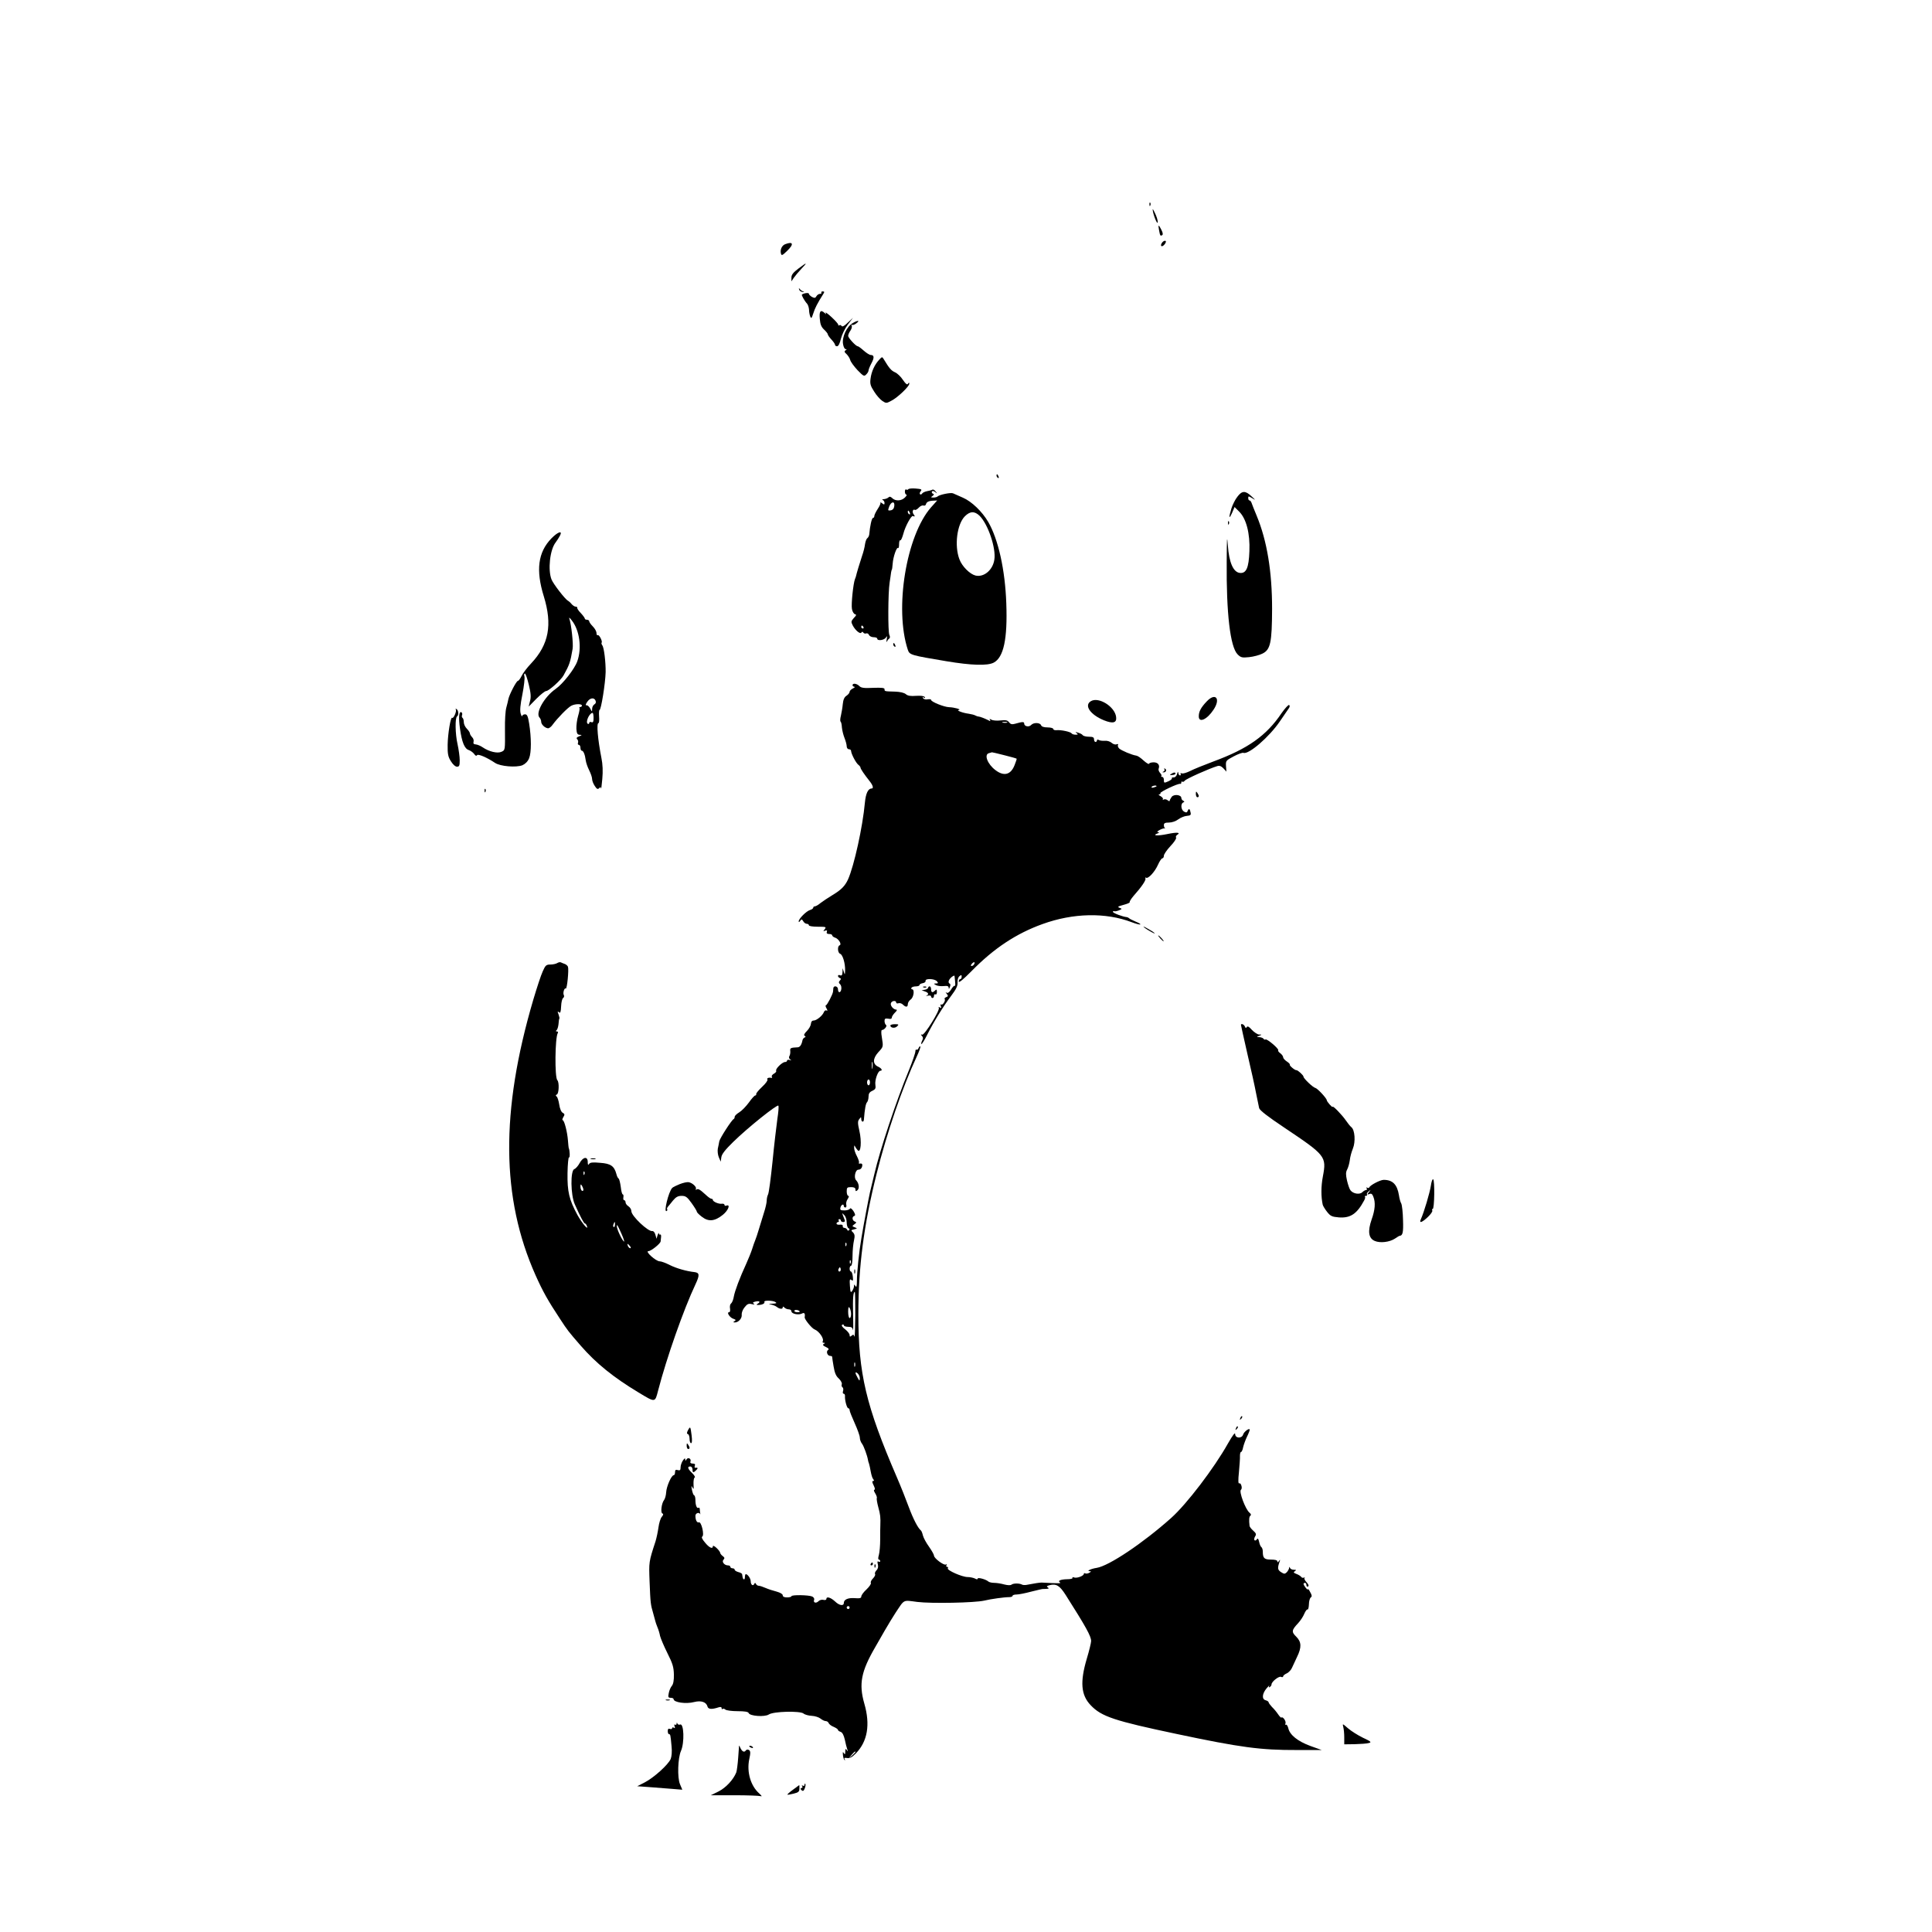<?xml version="1.0" standalone="no"?>
<!DOCTYPE svg PUBLIC "-//W3C//DTD SVG 20010904//EN"
 "http://www.w3.org/TR/2001/REC-SVG-20010904/DTD/svg10.dtd">
<svg version="1.0" xmlns="http://www.w3.org/2000/svg"
 width="1328pt" height="1328pt" viewBox="0 0 1328 1328"
 preserveAspectRatio="xMidYMid meet">
<g transform="translate(0,1328) scale(0.1,-0.1)"
fill="#000000" stroke="none">
<path d="M7901 11874 c0 -11 3 -14 6 -6 3 7 2 16 -1 19 -3 4 -6 -2 -5 -13z"/>
<path d="M7925 11826 c9 -43 33 -96 33 -71 0 11 -8 38 -19 60 -16 33 -18 35
-14 11z"/>
<path d="M7967 11698 c7 -39 9 -42 22 -34 6 4 4 17 -6 36 -19 39 -24 38 -16
-2z"/>
<path d="M7990 11615 c-19 -23 -7 -39 13 -17 10 11 14 23 9 26 -5 3 -15 -1
-22 -9z"/>
<path d="M5396 11601 c-22 -9 -35 -38 -28 -64 4 -16 10 -13 43 19 48 46 41 67
-15 45z"/>
<path d="M5488 11434 c-36 -27 -48 -43 -48 -62 l0 -26 16 24 c10 14 33 42 53
63 44 46 39 46 -21 1z"/>
<path d="M5493 11290 c2 -8 12 -16 23 -17 13 -2 15 -1 4 4 -8 3 -19 11 -23 17
-6 7 -7 6 -4 -4z"/>
<path d="M5646 11268 c3 -4 -2 -8 -10 -8 -8 0 -19 -7 -24 -16 -7 -13 -13 -14
-31 -5 -11 7 -21 16 -21 22 0 9 -37 4 -48 -6 -4 -4 19 -45 36 -63 6 -7 12 -25
13 -40 0 -15 4 -36 8 -47 7 -17 10 -14 21 20 11 36 29 71 67 131 11 17 11 21
-2 21 -8 0 -12 -4 -9 -9z"/>
<path d="M5635 11089 c3 -38 10 -56 29 -74 14 -13 26 -28 26 -33 0 -5 11 -21
25 -36 14 -15 25 -31 25 -37 0 -5 6 -9 14 -9 9 0 19 20 26 51 7 28 28 72 47
97 l36 47 -36 -33 c-22 -22 -37 -30 -42 -23 -3 6 -11 9 -16 5 -5 -3 -8 -2 -7
3 2 4 -19 28 -46 53 -27 25 -46 38 -41 30 6 -12 5 -13 -6 -2 -28 26 -39 14
-34 -39z"/>
<path d="M5861 11059 c-42 -25 -75 -98 -66 -145 3 -19 11 -34 18 -34 9 0 9 -2
-1 -8 -10 -7 -8 -13 7 -26 10 -10 22 -28 25 -40 3 -13 26 -44 50 -70 41 -42
46 -45 60 -30 9 8 16 21 16 27 0 7 9 29 20 50 21 39 19 57 -5 57 -8 0 -30 14
-48 30 -19 17 -37 30 -41 30 -13 0 -66 58 -66 71 0 8 7 25 16 37 8 12 12 27 8
34 -4 6 -3 9 2 5 5 -3 18 1 28 9 31 22 13 25 -23 3z"/>
<path d="M6043 10807 c-31 -33 -53 -81 -59 -129 -5 -36 -1 -50 25 -90 16 -26
42 -55 56 -64 26 -17 28 -17 63 2 43 22 122 98 122 116 0 10 -2 10 -9 0 -5 -9
-15 -2 -34 26 -14 22 -39 46 -55 53 -25 11 -39 26 -78 91 -10 17 -12 16 -31
-5z"/>
<path d="M6850 10011 c0 -6 4 -13 10 -16 6 -3 7 1 4 9 -7 18 -14 21 -14 7z"/>
<path d="M6243 9917 c-2 -4 -9 -5 -14 -2 -5 4 -9 -3 -9 -14 0 -12 5 -21 10
-21 6 0 1 -9 -10 -20 -24 -24 -65 -26 -87 -4 -11 11 -19 12 -26 5 -6 -6 -20
-11 -31 -12 -12 0 -15 -3 -8 -6 6 -2 12 -12 12 -20 0 -13 -3 -13 -17 -2 -10 7
-15 10 -11 5 3 -4 -5 -24 -18 -43 -13 -20 -24 -42 -24 -49 0 -8 -4 -14 -9 -14
-9 0 -21 -56 -26 -113 -1 -10 -7 -22 -13 -26 -6 -4 -13 -22 -16 -41 -2 -19
-11 -55 -20 -80 -14 -41 -40 -128 -42 -140 0 -3 -4 -12 -7 -20 -12 -30 -27
-174 -21 -206 3 -18 13 -34 21 -36 11 -2 10 -8 -8 -26 -19 -22 -20 -26 -8 -50
18 -35 52 -63 60 -50 4 7 9 7 13 0 4 -6 13 -9 20 -6 7 3 16 -2 19 -10 4 -9 18
-16 32 -16 14 0 25 -4 25 -10 0 -17 48 -11 60 8 8 14 9 11 5 -13 -3 -16 -2
-23 1 -15 4 8 11 18 17 21 5 4 6 14 0 25 -10 23 -9 289 2 359 4 28 9 59 10 70
2 11 4 20 6 20 1 0 3 18 5 40 3 47 28 118 37 108 4 -3 7 8 7 26 0 18 4 30 8
27 5 -3 14 18 22 47 12 48 54 125 65 120 14 -7 16 -1 5 12 -12 15 -5 39 9 30
5 -2 17 5 27 16 10 11 24 17 32 14 8 -3 16 2 18 12 4 12 17 19 40 21 l36 2
-42 -47 c-171 -195 -253 -696 -160 -979 12 -36 20 -38 265 -79 173 -29 282
-32 325 -10 69 36 96 163 87 408 -8 230 -55 440 -124 559 -42 72 -114 141
-174 167 -30 13 -60 26 -68 30 -15 7 -94 -9 -107 -22 -4 -4 -17 -7 -28 -7 -18
0 -19 2 -6 11 11 8 12 12 2 16 -6 2 -9 9 -6 14 3 6 12 5 22 -3 15 -12 16 -11
3 4 -7 10 -17 15 -22 12 -5 -3 -22 -8 -36 -10 -15 -3 -31 -10 -35 -17 -4 -6
-10 -8 -14 -4 -4 3 -2 13 5 21 10 12 4 15 -35 18 -25 2 -48 0 -51 -5z m-96
-116 c-2 -17 -11 -27 -25 -29 -19 -3 -20 -1 -10 26 14 36 40 39 35 3z m107
-47 c3 -8 2 -12 -4 -9 -6 3 -10 10 -10 16 0 14 7 11 14 -7z m480 -20 c58 -58
113 -222 101 -300 -10 -72 -72 -124 -130 -110 -39 10 -92 63 -110 111 -36 94
-17 241 37 296 36 36 67 37 102 3z m-799 -764 c3 -5 1 -10 -4 -10 -6 0 -11 5
-11 10 0 6 2 10 4 10 3 0 8 -4 11 -10z"/>
<path d="M8505 9865 c-15 -19 -33 -55 -41 -81 -19 -64 -17 -77 5 -29 l17 40
31 -31 c50 -49 76 -151 71 -273 -4 -115 -22 -154 -66 -149 -45 5 -74 73 -82
188 -6 77 -7 55 -8 -111 -3 -353 24 -586 75 -637 22 -22 31 -24 79 -19 30 3
71 14 91 24 56 27 66 75 67 308 0 257 -35 469 -106 640 -16 39 -32 78 -35 88
-3 9 -9 17 -14 17 -5 0 -9 7 -9 16 0 15 2 15 28 -1 24 -15 24 -13 -6 14 -42
40 -65 39 -97 -4z"/>
<path d="M8441 9684 c0 -11 3 -14 6 -6 3 7 2 16 -1 19 -3 4 -6 -2 -5 -13z"/>
<path d="M3790 9579 c-92 -95 -108 -218 -52 -398 60 -196 35 -331 -87 -461
-28 -29 -58 -69 -66 -87 -9 -18 -20 -33 -25 -33 -10 0 -57 -90 -65 -123 -2
-12 -9 -40 -15 -62 -6 -22 -10 -87 -9 -145 1 -149 2 -146 -25 -158 -27 -12
-84 1 -128 31 -14 10 -36 19 -47 20 -15 1 -19 6 -16 18 3 9 -1 24 -10 32 -8 9
-15 20 -15 26 0 6 -10 21 -21 32 -12 12 -21 32 -21 45 0 14 -4 27 -9 30 -4 2
-6 11 -3 18 3 8 1 17 -4 20 -17 10 -21 -36 -10 -113 13 -93 31 -138 61 -147
12 -4 28 -16 36 -26 8 -13 16 -16 20 -9 7 11 69 -16 124 -53 36 -24 145 -33
188 -16 20 9 37 26 46 48 16 38 16 142 0 240 -8 50 -14 62 -28 62 -11 0 -19
-6 -20 -12 0 -7 -5 1 -10 17 -6 21 -3 59 12 133 11 56 17 111 14 122 -4 11 -2
20 3 20 5 0 17 -35 27 -77 14 -58 16 -85 8 -113 l-9 -37 53 54 c29 29 59 53
67 53 18 0 102 75 120 108 41 74 46 89 62 182 6 34 -9 168 -22 206 -5 12 1 10
15 -9 55 -67 72 -192 39 -283 -19 -53 -99 -155 -148 -189 -79 -55 -142 -167
-111 -198 6 -6 11 -19 11 -28 0 -18 24 -42 46 -45 8 -1 23 10 33 25 32 44 104
118 128 130 27 14 73 14 73 1 0 -5 -5 -10 -12 -10 -6 0 -9 -3 -5 -6 3 -3 -1
-28 -9 -54 -8 -27 -13 -67 -12 -90 2 -32 7 -40 23 -41 17 0 17 -2 -4 -10 -18
-7 -21 -13 -13 -21 6 -6 8 -17 5 -24 -3 -8 0 -14 6 -14 6 0 11 -9 11 -20 0
-11 4 -20 9 -20 11 0 22 -26 27 -65 2 -17 13 -48 24 -70 11 -22 20 -48 20 -60
0 -11 8 -32 18 -47 14 -22 21 -25 30 -16 9 9 12 9 14 -3 0 -7 4 22 8 66 5 54
3 101 -6 145 -25 127 -35 240 -20 240 4 0 6 20 4 45 -2 25 0 45 3 45 11 0 40
183 42 260 1 68 -11 170 -23 184 -5 7 -7 15 -5 18 9 8 -17 58 -26 52 -5 -3 -9
4 -9 15 0 11 -11 31 -25 45 -14 14 -25 30 -25 36 0 5 -7 10 -15 10 -8 0 -15 3
-15 8 0 4 -12 21 -27 37 -16 16 -27 33 -25 37 1 5 -4 8 -11 8 -7 0 -20 8 -29
19 -8 10 -20 20 -24 22 -18 8 -101 115 -113 146 -26 66 -11 204 28 254 10 13
23 34 30 47 20 38 -14 27 -59 -19z m304 -1116 c4 -10 1 -20 -9 -25 -8 -5 -15
-19 -15 -31 0 -21 -1 -21 -13 3 -8 14 -19 24 -26 22 -7 -1 -6 7 5 23 19 29 49
33 58 8z m-14 -118 c0 -26 -3 -33 -15 -29 -8 4 -15 1 -15 -6 0 -6 -5 -8 -10
-5 -17 11 10 73 33 75 4 0 7 -16 7 -35z"/>
<path d="M6140 8851 c0 -6 4 -13 10 -16 6 -3 7 1 4 9 -7 18 -14 21 -14 7z"/>
<path d="M5860 8570 c0 -5 6 -10 13 -11 6 0 2 -5 -10 -11 -13 -6 -23 -17 -23
-23 0 -7 -9 -19 -21 -27 -15 -9 -23 -27 -26 -58 -2 -25 -9 -61 -13 -80 -5 -19
-6 -37 -2 -40 4 -3 8 -21 9 -41 2 -20 10 -52 18 -72 8 -20 15 -46 15 -57 0
-11 7 -20 15 -20 8 0 15 -5 15 -11 0 -19 33 -83 50 -96 8 -6 15 -15 15 -20 0
-8 25 -45 63 -93 23 -29 28 -50 13 -50 -24 0 -40 -34 -46 -97 -15 -166 -74
-434 -116 -528 -21 -45 -46 -71 -106 -107 -30 -18 -67 -43 -83 -55 -15 -13
-33 -23 -39 -23 -6 0 -11 -4 -11 -9 0 -5 -10 -13 -22 -16 -26 -8 -78 -60 -78
-78 0 -7 4 -6 10 3 9 13 12 13 21 -2 5 -10 17 -18 24 -18 8 0 15 -4 15 -10 0
-6 27 -10 61 -10 56 0 60 -1 48 -17 -12 -15 -12 -16 3 -10 12 4 15 2 11 -9 -3
-9 2 -14 16 -14 12 0 21 -4 21 -9 0 -5 9 -13 20 -16 25 -8 48 -47 31 -53 -16
-5 -14 -52 4 -58 18 -7 35 -66 34 -114 -1 -32 -2 -33 -9 -10 l-8 25 -1 -27
c-1 -20 -5 -26 -16 -22 -8 4 -15 2 -15 -4 0 -6 6 -12 13 -15 9 -3 9 -7 0 -17
-9 -10 -9 -16 2 -26 14 -14 9 -54 -6 -54 -5 0 -9 9 -9 20 0 22 -29 28 -32 8 0
-7 -2 -18 -2 -24 -2 -19 -41 -94 -49 -94 -4 0 -3 -10 4 -21 8 -15 8 -19 0 -15
-6 4 -14 -1 -18 -11 -9 -24 -50 -58 -71 -58 -11 0 -17 -9 -18 -22 -1 -13 -13
-35 -28 -50 -18 -18 -23 -29 -15 -33 8 -6 8 -9 0 -11 -7 -3 -13 -11 -15 -19
-6 -32 -18 -49 -34 -49 -47 -2 -53 -5 -50 -25 1 -12 -1 -27 -6 -35 -5 -8 -3
-17 5 -23 11 -8 10 -9 -3 -4 -10 3 -18 1 -18 -4 0 -6 -6 -10 -14 -10 -19 0
-68 -48 -61 -60 3 -5 -4 -14 -15 -20 -11 -6 -18 -15 -15 -21 4 -5 3 -9 -2 -8
-20 4 -34 -2 -28 -11 4 -6 -13 -29 -37 -51 -23 -22 -42 -44 -40 -49 1 -6 -2
-10 -7 -10 -5 0 -25 -22 -44 -49 -20 -27 -49 -57 -66 -67 -17 -10 -31 -24 -31
-30 0 -7 -3 -14 -7 -16 -14 -6 -95 -132 -99 -153 -2 -11 -6 -34 -10 -50 -3
-17 0 -44 7 -60 l13 -30 4 30 c3 22 26 51 81 105 103 101 304 261 311 250 4
-6 0 -47 -7 -93 -6 -45 -22 -176 -33 -291 -12 -115 -25 -217 -31 -227 -5 -10
-9 -28 -9 -42 0 -13 -8 -50 -19 -83 -10 -32 -26 -84 -35 -114 -9 -30 -20 -64
-25 -75 -5 -11 -14 -38 -21 -60 -7 -22 -25 -67 -40 -100 -46 -100 -79 -188
-86 -227 -3 -21 -12 -42 -19 -48 -7 -5 -10 -21 -7 -35 2 -15 0 -25 -7 -25 -19
0 6 -38 30 -45 17 -6 19 -9 8 -16 -11 -7 -11 -9 3 -9 24 0 50 29 46 54 -1 12
7 35 20 50 18 23 27 27 49 22 18 -4 23 -3 15 2 -10 7 -8 11 9 15 28 7 39 -1
19 -13 -13 -8 -12 -10 2 -10 26 0 48 11 42 21 -7 12 57 11 76 -1 11 -7 7 -10
-20 -11 -28 -1 -30 -3 -10 -6 14 -3 31 -10 39 -16 18 -15 41 -18 41 -4 0 8 4
7 12 -1 7 -7 20 -12 30 -12 10 0 18 -6 18 -14 0 -17 49 -27 72 -15 17 9 23 1
19 -25 -3 -13 49 -77 68 -84 31 -12 67 -64 56 -82 -3 -6 0 -10 7 -10 10 0 11
-2 0 -8 -9 -6 -5 -12 15 -21 18 -8 23 -15 15 -20 -16 -10 -5 -41 14 -41 8 0
14 -3 14 -7 0 -5 4 -34 10 -67 7 -42 16 -65 36 -82 14 -14 23 -31 20 -39 -3
-8 -1 -17 5 -21 5 -3 7 -14 4 -25 -4 -10 -2 -19 4 -19 6 0 10 -8 9 -17 -2 -27
13 -83 23 -83 5 0 9 -6 9 -14 0 -7 16 -47 35 -89 19 -42 35 -86 35 -99 0 -13
7 -32 16 -43 12 -17 35 -80 40 -110 0 -5 4 -17 7 -25 3 -8 8 -33 12 -55 4 -22
11 -46 17 -52 7 -9 7 -13 -1 -13 -8 0 -6 -10 4 -30 9 -18 11 -30 5 -30 -6 0
-3 -11 6 -25 8 -13 13 -28 11 -32 -3 -5 2 -33 10 -63 14 -51 16 -69 14 -125
-1 -11 -1 -54 -1 -96 0 -41 -4 -89 -9 -107 -6 -20 -6 -32 0 -32 5 0 9 -5 9
-11 0 -5 -5 -7 -11 -3 -8 5 -10 -1 -5 -19 4 -17 1 -31 -10 -41 -8 -9 -13 -20
-9 -26 3 -5 -4 -19 -15 -30 -11 -11 -18 -25 -14 -31 3 -5 -10 -25 -30 -44 -20
-18 -36 -40 -36 -49 0 -11 -10 -14 -47 -11 -45 3 -73 -10 -73 -33 0 -23 -31
-18 -59 9 -31 29 -61 38 -61 18 0 -6 -9 -9 -20 -6 -11 3 -27 -1 -35 -10 -17
-16 -37 -9 -29 11 3 7 -3 17 -13 22 -24 11 -143 13 -143 2 0 -4 -13 -8 -30 -8
-20 0 -30 5 -30 15 0 8 -17 18 -42 25 -24 6 -58 17 -76 25 -18 8 -39 15 -47
15 -7 0 -16 6 -19 13 -5 9 -7 9 -12 -1 -8 -17 -24 -5 -24 19 0 19 -21 49 -34
49 -3 0 -6 -10 -6 -22 0 -20 -13 -18 -16 3 -1 5 -2 13 -3 18 0 5 -12 12 -26
15 -14 4 -25 11 -25 16 0 6 -7 10 -15 10 -8 0 -15 5 -15 10 0 6 -7 10 -16 10
-25 0 -45 25 -31 39 9 10 8 15 -5 25 -10 7 -18 18 -18 23 0 5 -11 20 -25 33
-14 13 -25 18 -25 12 0 -22 -25 -11 -54 25 -19 22 -26 37 -19 41 16 10 -6 104
-23 98 -13 -5 -24 15 -24 45 0 18 24 27 33 12 2 -5 2 -2 0 5 -1 8 -3 20 -3 28
0 9 -4 13 -9 10 -11 -7 -21 17 -21 54 0 16 -4 30 -9 32 -5 1 -11 19 -15 38 -5
27 -4 31 4 15 8 -16 9 -11 7 22 -1 24 2 45 8 47 5 2 -2 16 -17 30 -31 30 -36
46 -13 46 8 0 15 -9 15 -20 0 -24 6 -25 26 -5 14 14 11 19 -8 16 -4 0 -5 6 -2
14 4 10 0 15 -15 15 -13 0 -19 5 -15 14 7 19 -16 32 -27 15 -7 -12 -9 -12 -9
1 0 9 -6 6 -16 -9 -9 -13 -16 -34 -16 -47 0 -19 -4 -23 -19 -19 -14 5 -19 1
-19 -14 0 -12 -4 -21 -9 -21 -16 0 -50 -78 -52 -117 -1 -21 -8 -45 -14 -53
-18 -22 -26 -88 -12 -93 8 -3 7 -10 -4 -23 -9 -10 -19 -43 -23 -73 -4 -29 -13
-72 -20 -95 -47 -144 -46 -142 -41 -278 6 -150 7 -156 25 -218 7 -25 13 -49
15 -55 1 -5 7 -23 14 -40 7 -16 15 -43 18 -60 4 -16 26 -69 50 -117 37 -73 44
-98 45 -148 1 -40 -4 -66 -14 -78 -8 -9 -18 -32 -21 -49 -6 -28 -4 -33 13 -33
11 0 20 -4 20 -9 0 -23 86 -35 142 -20 47 12 83 0 91 -31 5 -19 29 -21 75 -6
15 5 22 3 22 -5 0 -7 3 -9 7 -6 3 4 12 2 19 -4 7 -6 45 -11 84 -11 49 0 73 -4
76 -13 8 -21 110 -28 138 -10 32 22 215 26 239 7 9 -8 35 -15 57 -16 22 -1 49
-10 60 -19 11 -9 27 -17 35 -17 9 0 18 -6 21 -14 3 -8 19 -20 35 -26 16 -7 29
-16 29 -21 0 -4 8 -10 18 -13 12 -4 22 -23 29 -54 5 -26 13 -56 17 -67 6 -16
6 -17 -3 -5 -9 12 -11 11 -11 -10 0 -20 -2 -22 -10 -10 -7 11 -8 8 -6 -13 1
-15 6 -30 11 -35 4 -4 5 -1 1 6 -6 9 -1 11 17 8 19 -3 33 5 60 32 80 82 100
197 58 342 -39 136 -22 222 76 390 11 19 40 69 63 110 24 41 58 98 76 125 63
94 48 87 149 74 99 -12 394 -6 460 9 45 11 138 24 173 24 12 0 22 4 22 9 0 5
12 9 28 9 15 0 60 9 101 20 41 10 77 19 80 18 3 0 15 0 26 1 15 1 17 3 7 10
-10 6 -7 10 12 15 47 12 70 -3 111 -67 141 -222 175 -284 175 -317 0 -11 -13
-66 -30 -122 -47 -159 -40 -249 27 -319 74 -78 161 -107 593 -198 435 -92 575
-111 825 -110 l170 0 -78 28 c-87 32 -142 76 -152 123 -4 15 -11 26 -16 23 -5
-4 -6 1 -3 9 6 15 -19 50 -28 40 -3 -2 -13 8 -23 23 -10 15 -29 38 -42 50 -12
13 -23 28 -23 32 0 5 -9 11 -20 14 -28 7 -25 45 6 82 14 17 22 24 18 16 -5 -9
-3 -12 4 -7 7 4 12 12 12 18 0 18 49 58 65 52 8 -4 15 -2 15 3 0 6 11 15 25
21 14 7 30 24 36 39 7 16 22 48 34 73 33 67 31 104 -5 140 -34 33 -32 45 12
92 16 17 36 47 43 65 8 19 18 32 22 30 5 -3 9 13 10 35 0 23 7 44 13 48 9 6 8
15 -4 36 -8 16 -15 25 -16 20 0 -11 -29 25 -30 37 0 4 5 7 10 7 6 0 10 -7 10
-16 0 -8 5 -12 11 -9 7 5 3 15 -10 29 -12 12 -18 26 -14 31 5 4 3 5 -4 1 -6
-3 -15 -1 -18 4 -4 6 -19 16 -33 21 -21 8 -23 12 -12 19 12 8 11 10 -7 10 -12
0 -24 6 -26 13 -4 9 -6 9 -6 -1 -1 -7 -8 -20 -16 -29 -14 -13 -18 -13 -40 1
-23 15 -25 27 -10 71 6 16 5 17 -4 5 -7 -10 -11 -11 -11 -2 0 8 -16 12 -44 12
-46 0 -56 10 -56 55 0 13 -4 26 -9 30 -5 3 -13 19 -16 36 -5 23 -10 28 -16 18
-4 -7 -11 -10 -16 -6 -4 4 -2 16 4 26 10 15 7 22 -13 40 -13 11 -25 27 -25 33
-5 41 -3 64 6 70 6 4 4 12 -6 20 -28 22 -75 148 -59 158 5 3 7 16 3 28 -3 12
-10 19 -15 16 -7 -5 -8 22 -2 77 4 46 8 96 7 112 0 15 3 27 8 27 4 0 11 15 14
33 4 17 16 50 26 71 11 22 19 44 19 48 0 16 -39 -12 -45 -32 -9 -30 -55 -27
-55 3 0 14 -17 -8 -49 -64 -95 -170 -285 -419 -392 -514 -193 -172 -427 -329
-511 -342 -39 -6 -73 -22 -48 -23 12 0 11 -3 -3 -11 -9 -5 -22 -7 -27 -4 -6 3
-10 2 -10 -3 0 -14 -48 -32 -67 -25 -9 4 -14 2 -11 -3 3 -5 -14 -9 -37 -9 -46
-1 -68 -11 -48 -23 9 -6 -16 -6 -127 0 -14 0 -48 -5 -105 -16 -11 -2 -24 -1
-30 2 -17 10 -59 10 -72 0 -7 -6 -26 -5 -50 1 -21 6 -52 11 -69 11 -16 0 -34
4 -40 9 -16 15 -74 31 -74 20 0 -6 -7 -6 -19 1 -11 5 -33 10 -50 10 -38 0
-144 47 -136 60 4 6 1 10 -5 10 -6 0 -8 5 -4 12 4 7 3 8 -4 4 -14 -8 -82 43
-82 61 0 7 -15 34 -34 61 -19 26 -38 61 -42 77 -4 17 -10 32 -14 35 -20 16
-52 77 -83 160 -19 52 -56 145 -82 205 -213 494 -265 713 -265 1120 0 327 37
612 125 965 70 281 178 597 277 809 16 34 27 65 24 68 -3 3 -8 -2 -12 -11 -3
-9 -10 -14 -14 -11 -5 3 -8 -3 -8 -12 0 -10 -20 -70 -46 -133 -86 -208 -198
-545 -236 -710 -11 -47 -25 -103 -30 -125 -10 -44 -42 -213 -59 -315 -16 -92
-31 -236 -31 -295 0 -36 -3 -46 -10 -35 -9 13 -10 13 -10 -1 0 -8 -6 -23 -12
-32 -11 -15 -13 -10 -16 35 -3 42 -1 49 10 40 11 -9 13 -5 10 23 -2 19 -8 35
-13 35 -5 0 -9 9 -9 20 0 11 5 20 10 20 6 0 10 29 10 68 0 37 5 85 10 106 7
31 5 42 -7 55 -15 14 -14 16 8 21 23 6 23 6 4 14 -19 7 -19 8 -2 21 15 11 16
13 2 19 -18 7 -20 33 -3 38 9 3 7 13 -6 34 -11 16 -21 23 -24 16 -2 -6 -19
-12 -37 -12 -28 0 -32 3 -28 20 5 20 23 28 23 10 0 -5 5 -10 11 -10 6 0 9 9 6
19 -3 11 2 29 10 40 8 12 10 21 4 21 -6 0 -11 14 -11 30 0 27 3 30 30 30 21 0
30 -5 30 -16 0 -13 3 -14 14 -5 15 13 10 48 -9 68 -18 17 -6 73 15 73 17 0 28
15 27 35 -1 6 -8 9 -15 7 -8 -2 -11 1 -8 6 3 5 -4 25 -14 45 -11 20 -20 47
-19 59 0 15 3 18 6 8 4 -8 12 -20 19 -27 21 -22 28 61 11 134 -12 53 -12 66
-1 80 13 17 13 17 14 1 0 -20 16 -25 18 -5 6 77 13 112 22 121 5 5 10 23 10
38 0 21 7 32 26 40 21 10 25 17 21 42 -5 32 18 96 34 96 18 0 9 17 -15 28 -38
17 -38 55 0 98 37 40 36 37 25 107 -5 27 -4 47 1 47 16 0 39 28 28 35 -5 3
-10 15 -10 27 0 16 5 19 25 16 16 -4 25 -1 25 8 0 7 10 22 22 34 12 11 16 20
9 20 -20 0 -44 29 -37 45 6 17 36 20 36 4 0 -6 7 -8 16 -5 8 3 22 -1 30 -9 20
-20 34 -19 34 3 0 10 9 24 20 32 21 15 28 70 9 70 -5 0 -7 5 -4 10 3 6 17 10
31 10 13 0 24 4 24 9 0 5 10 11 23 13 12 2 21 9 19 16 -3 18 63 15 78 -3 10
-12 9 -15 -6 -15 -18 -1 -18 -1 -1 -11 10 -6 34 -9 53 -7 26 3 34 0 35 -12 0
-10 3 -9 8 5 5 11 4 22 0 23 -15 6 -10 27 11 45 11 9 20 13 21 9 6 -52 7 -73
2 -68 -4 3 -15 -8 -25 -25 -12 -19 -23 -27 -31 -23 -9 6 -9 4 1 -8 10 -13 10
-17 -4 -22 -9 -4 -14 -9 -11 -13 9 -9 -13 -44 -23 -38 -6 4 -7 -1 -3 -11 5
-13 3 -15 -7 -9 -8 5 -11 4 -7 -2 10 -16 -98 -189 -114 -185 -11 3 -11 1 -2
-9 9 -9 9 -18 2 -31 -6 -11 -8 -22 -6 -25 3 -2 21 26 40 64 46 91 110 195 165
268 34 45 45 68 44 91 -2 18 4 37 13 44 12 10 15 10 15 -4 0 -9 -4 -16 -10
-16 -5 0 -10 -8 -10 -17 0 -11 32 15 88 72 154 157 307 258 487 323 212 77
435 81 614 13 63 -24 84 -19 25 5 -21 9 -41 19 -44 23 -3 3 -9 6 -15 7 -27 2
-95 28 -95 36 0 5 3 7 8 5 4 -3 18 0 32 5 24 10 24 11 5 18 -16 6 -11 10 27
20 26 7 46 15 43 19 -2 4 10 23 26 42 56 63 89 111 82 122 -3 5 -1 7 4 4 15
-10 61 40 83 90 10 23 24 43 29 43 6 0 11 8 11 18 0 10 20 39 45 66 25 26 42
52 39 58 -4 6 0 14 7 19 28 17 -1 20 -67 6 -67 -14 -108 -11 -68 4 13 5 14 8
4 9 -9 0 -6 6 9 14 14 8 30 13 35 12 6 -2 8 -1 4 1 -5 3 -8 12 -8 22 0 13 9
17 35 17 20 0 47 9 64 22 16 12 43 23 59 24 24 2 29 6 26 21 -5 28 -12 33 -20
14 -5 -13 -10 -14 -25 -6 -21 11 -26 54 -6 63 10 5 10 7 0 12 -7 3 -13 12 -13
19 0 22 -50 28 -66 8 -7 -10 -14 -22 -14 -27 0 -5 -7 -3 -15 4 -8 6 -20 8 -27
4 -7 -4 -9 -3 -5 1 4 5 -3 15 -15 22 -13 7 -17 12 -10 13 7 0 11 4 8 8 -5 8
123 69 137 64 4 -1 7 3 7 10 0 6 3 8 7 5 3 -4 11 0 17 7 10 13 167 83 223 100
15 5 27 0 42 -15 l21 -23 -3 38 c-2 37 0 39 53 67 30 16 60 27 67 24 36 -13
177 109 250 216 27 39 54 78 61 89 8 11 9 20 3 24 -5 3 -28 -22 -52 -56 -104
-155 -232 -245 -468 -332 -64 -24 -136 -53 -159 -65 -24 -12 -50 -20 -58 -17
-9 3 -12 1 -9 -4 3 -6 1 -10 -4 -10 -6 0 -11 8 -12 18 -1 11 -4 8 -8 -8 -4
-15 -14 -24 -24 -24 -9 1 -15 -2 -12 -6 2 -4 -7 -12 -21 -19 -33 -15 -34 -14
-34 9 0 11 -5 20 -12 20 -6 0 -9 3 -5 6 3 4 -1 13 -9 21 -8 9 -13 22 -10 29
10 25 -5 44 -34 44 -16 0 -30 -4 -32 -10 -1 -5 -18 5 -37 22 -19 18 -41 33
-50 34 -30 4 -103 35 -118 49 -8 8 -12 19 -8 25 3 6 -1 7 -10 4 -9 -4 -24 1
-34 10 -10 9 -31 16 -47 14 -16 -1 -35 1 -42 6 -7 4 -12 2 -12 -3 0 -6 -4 -11
-10 -11 -5 0 -10 8 -10 18 0 14 -8 18 -36 18 -19 0 -38 5 -42 11 -4 6 -18 13
-32 17 -19 6 -21 5 -10 -3 12 -9 11 -11 -7 -11 -12 0 -24 4 -27 9 -7 11 -73
25 -103 22 -13 -1 -23 2 -23 8 0 6 -18 11 -39 11 -25 0 -41 5 -45 15 -7 19
-51 20 -68 2 -15 -17 -48 -10 -48 9 0 14 -11 14 -63 -1 -21 -6 -31 -3 -41 10
-10 14 -22 17 -58 13 -25 -3 -53 -1 -63 5 -13 7 -16 6 -10 -2 5 -9 2 -10 -11
-2 -24 12 -56 25 -69 26 -5 0 -15 4 -21 7 -6 4 -26 9 -45 12 -41 5 -90 24 -69
26 23 3 -31 18 -66 19 -35 1 -124 37 -124 50 0 5 -11 6 -24 4 -13 -3 -27 1
-31 8 -6 8 -4 10 5 4 9 -5 11 -4 6 4 -5 7 -26 10 -59 8 -37 -3 -57 0 -70 11
-11 10 -40 17 -75 18 -74 2 -72 2 -72 17 0 9 -20 11 -78 9 -62 -3 -82 -1 -95
12 -17 18 -47 22 -47 6z m1063 -257 c-7 -2 -21 -2 -30 0 -10 3 -4 5 12 5 17 0
24 -2 18 -5z m-20 -224 c45 -11 83 -22 85 -24 2 -1 -5 -21 -14 -44 -26 -67
-73 -79 -131 -35 -55 41 -81 108 -45 117 9 3 19 5 20 6 2 0 40 -8 85 -20z
m1047 -213 c0 -2 -9 -6 -20 -9 -11 -3 -18 -1 -14 4 5 9 34 13 34 5z m-1255
-1225 c-3 -6 -11 -11 -17 -11 -6 0 -6 6 2 15 14 17 26 13 15 -4z m-698 -713
c-2 -13 -4 -5 -4 17 -1 22 1 32 4 23 2 -10 2 -28 0 -40z m-17 -98 c0 -11 -4
-20 -10 -20 -5 0 -10 9 -10 20 0 11 5 20 10 20 6 0 10 -9 10 -20z m-160 -963
c0 -20 6 -37 13 -40 7 -2 8 -8 3 -13 -5 -5 -11 -4 -13 4 -3 6 -11 12 -19 12
-8 0 -13 6 -11 13 1 7 -7 11 -20 9 -13 -2 -23 2 -23 7 0 6 5 11 11 11 5 0 7 5
4 10 -3 6 -1 10 4 10 6 0 11 -4 11 -10 0 -5 7 -10 16 -10 10 0 14 5 10 15 -21
53 -21 51 -3 33 10 -9 17 -32 17 -51z m-3 -159 c-3 -8 -6 -5 -6 6 -1 11 2 17
5 13 3 -3 4 -12 1 -19z m30 -120 c-3 -8 -6 -5 -6 6 -1 11 2 17 5 13 3 -3 4
-12 1 -19z m-71 -55 c-10 -10 -19 5 -10 18 6 11 8 11 12 0 2 -7 1 -15 -2 -18z
m103 -305 c-1 -90 -3 -155 -6 -145 -4 14 -8 16 -19 6 -11 -9 -14 -8 -14 4 0 9
-14 27 -31 40 -20 15 -27 27 -20 31 6 4 11 2 11 -3 0 -6 13 -11 29 -11 23 0
31 -5 34 -22 2 -13 3 35 1 105 -3 116 1 157 12 157 2 0 3 -73 3 -162z m-29 10
c0 -16 -4 -28 -10 -28 -5 0 -10 19 -10 43 0 31 3 38 10 27 5 -8 10 -27 10 -42z
m-354 19 c4 -4 -2 -7 -14 -7 -12 0 -22 4 -22 9 0 10 26 9 36 -2z m381 -379
c-3 -7 -5 -2 -5 12 0 14 2 19 5 13 2 -7 2 -19 0 -25z m33 -82 c-1 -20 -2 -20
-15 4 -19 33 -19 46 0 30 8 -7 15 -22 15 -34z m-70 -1576 c0 -5 -4 -10 -10
-10 -5 0 -10 5 -10 10 0 6 5 10 10 10 6 0 10 -4 10 -10z m40 -993 c0 -2 -10
-12 -22 -23 l-23 -19 19 23 c18 21 26 27 26 19z"/>
<path d="M8294 8458 c-39 -41 -54 -69 -54 -102 0 -47 56 -23 101 45 52 77 14
122 -47 57z"/>
<path d="M7498 8460 c-48 -29 -3 -93 90 -131 62 -25 89 -18 84 22 -8 72 -121
142 -174 109z"/>
<path d="M3133 8403 c8 -12 -17 -66 -25 -57 -10 10 -30 -111 -31 -186 -1 -62
3 -82 22 -112 14 -23 31 -38 42 -38 16 0 19 7 19 44 0 25 -7 74 -15 111 -16
69 -18 182 -3 191 12 8 10 42 -4 50 -6 4 -8 3 -5 -3z"/>
<path d="M8004 7992 c3 -5 0 -13 -6 -15 -9 -4 -10 -6 -1 -6 17 -1 25 16 12 25
-7 4 -9 3 -5 -4z"/>
<path d="M8050 7960 c-12 -7 -10 -9 8 -7 12 0 22 5 22 9 0 11 -12 10 -30 -2z"/>
<path d="M3331 7844 c0 -11 3 -14 6 -6 3 7 2 16 -1 19 -3 4 -6 -2 -5 -13z"/>
<path d="M8220 7823 c0 -13 5 -23 10 -23 13 0 13 11 0 30 -8 12 -10 11 -10 -7z"/>
<path d="M7865 6905 c22 -18 86 -53 70 -38 -5 6 -28 20 -50 32 -22 13 -31 15
-20 6z"/>
<path d="M7975 6830 c10 -11 20 -20 23 -20 3 0 -3 9 -13 20 -10 11 -20 20 -23
20 -3 0 3 -9 13 -20z"/>
<path d="M3830 6660 c-8 -5 -29 -10 -47 -10 -28 0 -34 -5 -52 -46 -12 -25 -41
-114 -66 -198 -225 -766 -220 -1361 16 -1891 50 -112 86 -176 168 -300 55 -84
58 -87 142 -184 106 -122 226 -219 399 -323 116 -70 112 -70 134 15 58 223
175 557 257 730 29 62 28 79 -8 83 -55 6 -124 26 -168 48 -27 14 -59 26 -70
26 -27 0 -104 70 -78 70 18 0 82 51 84 67 0 4 2 18 3 30 1 12 -1 20 -6 17 -4
-3 -8 1 -9 8 -1 7 -4 2 -9 -12 l-7 -25 -8 28 c-4 15 -13 26 -21 25 -28 -6
-144 104 -144 136 0 12 -9 27 -20 34 -11 7 -20 19 -20 27 0 8 -4 15 -9 15 -6
0 -8 9 -6 20 2 11 0 20 -4 20 -5 0 -11 23 -14 52 -4 28 -10 54 -15 57 -5 3
-12 17 -15 31 -15 55 -39 72 -111 77 -52 5 -70 3 -77 -8 -6 -10 -9 -6 -9 14 0
40 -32 36 -56 -8 -10 -19 -27 -38 -36 -41 -28 -9 -26 -178 3 -242 39 -88 63
-132 70 -132 4 0 10 -8 13 -17 14 -37 -34 20 -65 76 -57 105 -70 161 -68 287
1 62 6 111 10 108 8 -4 6 49 -2 66 -1 3 -3 25 -5 50 -4 57 -25 140 -36 140 -4
0 -3 9 4 21 11 17 10 22 -4 30 -10 5 -20 28 -24 57 -4 26 -12 51 -18 55 -8 6
-7 10 2 14 14 6 17 84 3 98 -19 20 -16 292 3 324 4 6 1 11 -6 11 -8 0 -9 3 -3
8 6 4 12 23 14 42 1 19 4 37 6 39 2 1 -1 15 -6 29 -8 20 -7 23 3 14 10 -8 13
1 15 41 1 27 7 53 14 57 6 4 8 13 5 19 -9 14 3 53 13 46 9 -5 22 130 15 150
-3 7 -13 16 -22 19 -9 3 -21 8 -27 11 -5 3 -17 0 -25 -5z m187 -1452 c-3 -8
-6 -5 -6 6 -1 11 2 17 5 13 3 -3 4 -12 1 -19z m-7 -106 c0 -7 -4 -10 -10 -7
-5 3 -10 16 -10 28 0 18 2 19 10 7 5 -8 10 -21 10 -28z m217 -241 c0 -11 -5
-18 -9 -15 -4 3 -5 11 -1 19 7 21 12 19 10 -4z m46 -64 c14 -32 21 -55 16 -51
-13 8 -48 83 -49 103 0 20 3 14 33 -52z m57 -82 c7 -9 8 -15 2 -15 -5 0 -12 7
-16 15 -3 8 -4 15 -2 15 2 0 9 -7 16 -15z"/>
<path d="M6348 6493 c7 -3 16 -2 19 1 4 3 -2 6 -13 5 -11 0 -14 -3 -6 -6z"/>
<path d="M6380 6491 c0 -5 -10 -12 -22 -14 l-23 -4 23 -8 c24 -8 29 -20 10
-29 -7 -3 -3 -3 10 0 12 3 22 1 22 -5 0 -6 5 -11 10 -11 6 0 10 7 10 16 0 8 5
12 10 9 6 -3 10 4 10 16 0 18 -3 20 -12 11 -18 -18 -28 -15 -28 8 0 11 -4 20
-10 20 -5 0 -10 -4 -10 -9z"/>
<path d="M6120 6231 c0 -17 32 -21 46 -6 14 13 12 15 -15 15 -17 0 -31 -4 -31
-9z"/>
<path d="M8530 6235 c0 -3 20 -92 44 -198 25 -106 52 -228 60 -272 9 -44 18
-90 21 -102 4 -15 59 -58 173 -134 285 -191 291 -198 265 -336 -13 -68 -13
-139 -1 -194 2 -8 15 -30 30 -49 23 -29 33 -34 81 -38 79 -6 124 24 173 115 7
12 10 24 6 27 -3 3 0 6 7 6 7 0 10 4 7 9 -3 5 2 15 12 22 16 13 16 13 2 -5
-14 -18 -13 -19 3 -13 13 5 20 0 27 -19 16 -40 12 -90 -12 -157 -28 -81 -21
-129 22 -147 37 -16 102 -8 138 16 15 10 29 19 32 19 22 2 27 22 24 109 -1 52
-7 103 -12 113 -6 10 -13 35 -16 57 -12 74 -43 106 -105 106 -23 0 -93 -36
-99 -52 -2 -5 -9 -5 -14 -2 -7 4 -8 2 -4 -4 4 -7 2 -12 -4 -12 -6 0 -18 -7
-26 -15 -18 -18 -63 -11 -81 13 -7 8 -17 38 -24 67 -9 41 -9 57 1 76 7 13 15
41 18 63 2 22 12 58 21 80 20 48 14 129 -10 148 -9 7 -26 29 -39 48 -25 36
-90 104 -90 92 0 -9 -40 36 -40 45 0 13 -64 82 -79 85 -16 3 -81 65 -81 77 0
10 -40 46 -49 45 -10 -2 -51 33 -45 38 2 3 -7 13 -21 22 -14 9 -25 22 -25 29
0 7 -9 19 -19 27 -11 7 -18 17 -15 21 6 10 -77 80 -87 74 -4 -3 -10 -1 -14 5
-3 5 -16 10 -28 11 -21 0 -21 1 -2 9 20 8 20 9 -1 9 -11 1 -33 15 -49 32 -19
22 -30 28 -35 19 -5 -8 -9 -7 -13 4 -6 15 -27 23 -27 11z"/>
<path d="M4063 5313 c9 -2 23 -2 30 0 6 3 -1 5 -18 5 -16 0 -22 -2 -12 -5z"/>
<path d="M9835 5128 c-7 -46 -46 -179 -69 -230 -13 -29 9 -21 49 17 20 19 34
39 30 45 -3 5 -2 10 3 10 12 0 15 197 3 204 -5 3 -12 -17 -16 -46z"/>
<path d="M4673 5141 c-23 -9 -47 -21 -52 -26 -26 -26 -61 -173 -39 -159 5 3 7
8 4 11 -3 3 -1 10 4 17 6 6 21 26 36 44 20 24 34 32 59 32 28 0 38 -7 69 -50
20 -28 36 -54 36 -59 0 -5 16 -21 36 -36 45 -34 87 -30 143 15 37 30 54 74 24
63 -7 -3 -13 -1 -13 5 0 6 -8 9 -17 8 -21 -4 -63 14 -63 26 0 4 -4 8 -10 8 -5
0 -20 10 -34 23 -45 41 -56 48 -68 41 -6 -4 -8 -3 -5 3 8 13 -23 42 -49 47
-11 2 -38 -4 -61 -13z"/>
<path d="M5872 4540 c0 -14 2 -19 5 -12 2 6 2 18 0 25 -3 6 -5 1 -5 -13z"/>
<path d="M8526 3533 c-6 -14 -5 -15 5 -6 7 7 10 15 7 18 -3 3 -9 -2 -12 -12z"/>
<path d="M8496 3463 c-6 -14 -5 -15 5 -6 7 7 10 15 7 18 -3 3 -9 -2 -12 -12z"/>
<path d="M4729 3449 c-9 -17 -9 -24 0 -27 6 -2 11 -17 11 -33 0 -16 5 -29 10
-29 7 0 8 19 4 53 -8 63 -9 65 -25 36z"/>
<path d="M4720 3343 c0 -13 5 -23 10 -23 13 0 13 11 0 30 -8 12 -10 11 -10 -7z"/>
<path d="M5985 2530 c-3 -5 -1 -10 4 -10 6 0 11 5 11 10 0 6 -2 10 -4 10 -3 0
-8 -4 -11 -10z"/>
<path d="M6011 2514 c0 -11 3 -14 6 -6 3 7 2 16 -1 19 -3 4 -6 -2 -5 -13z"/>
<path d="M4578 1593 c6 -2 18 -2 25 0 6 3 1 5 -13 5 -14 0 -19 -2 -12 -5z"/>
<path d="M4651 1432 c-1 -7 -5 -10 -11 -7 -6 4 -7 -1 -3 -11 4 -12 3 -15 -5
-10 -7 4 -12 3 -12 -3 0 -6 -7 -8 -15 -5 -10 4 -15 0 -15 -15 0 -12 4 -21 8
-21 10 0 11 -5 18 -83 4 -36 1 -70 -6 -88 -17 -39 -115 -128 -179 -161 l-51
-26 83 -6 c45 -4 115 -9 154 -12 l73 -6 -16 38 c-19 45 -15 180 7 229 25 57
20 192 -6 181 -8 -3 -16 0 -19 7 -3 9 -5 8 -5 -1z"/>
<path d="M9233 1410 c4 -14 7 -46 7 -72 l0 -48 73 1 c39 1 83 4 96 8 20 5 16
10 -40 36 -35 17 -81 46 -103 65 -38 33 -39 34 -33 10z"/>
<path d="M5080 1280 c0 -3 -3 -40 -6 -83 -3 -43 -9 -88 -13 -100 -20 -50 -71
-105 -122 -131 l-53 -26 161 0 c89 0 170 -3 180 -6 13 -4 10 1 -8 18 -59 52
-87 147 -69 235 10 45 9 57 -2 64 -8 5 -17 4 -23 -5 -11 -14 -26 -4 -38 24 -3
8 -6 13 -7 10z"/>
<path d="M5150 1276 c0 -2 7 -7 16 -10 8 -3 12 -2 9 4 -6 10 -25 14 -25 6z"/>
<path d="M5530 1011 c0 -7 -5 -9 -12 -5 -7 4 -8 3 -4 -4 4 -7 2 -12 -4 -12 -6
0 -8 -4 -5 -10 3 -5 10 -10 14 -10 10 0 23 42 16 49 -3 2 -5 -1 -5 -8z"/>
<path d="M5452 979 c-24 -17 -41 -33 -40 -35 2 -2 22 2 43 7 33 8 40 14 40 35
0 13 0 24 -1 24 0 0 -19 -14 -42 -31z"/>
</g>
</svg>

